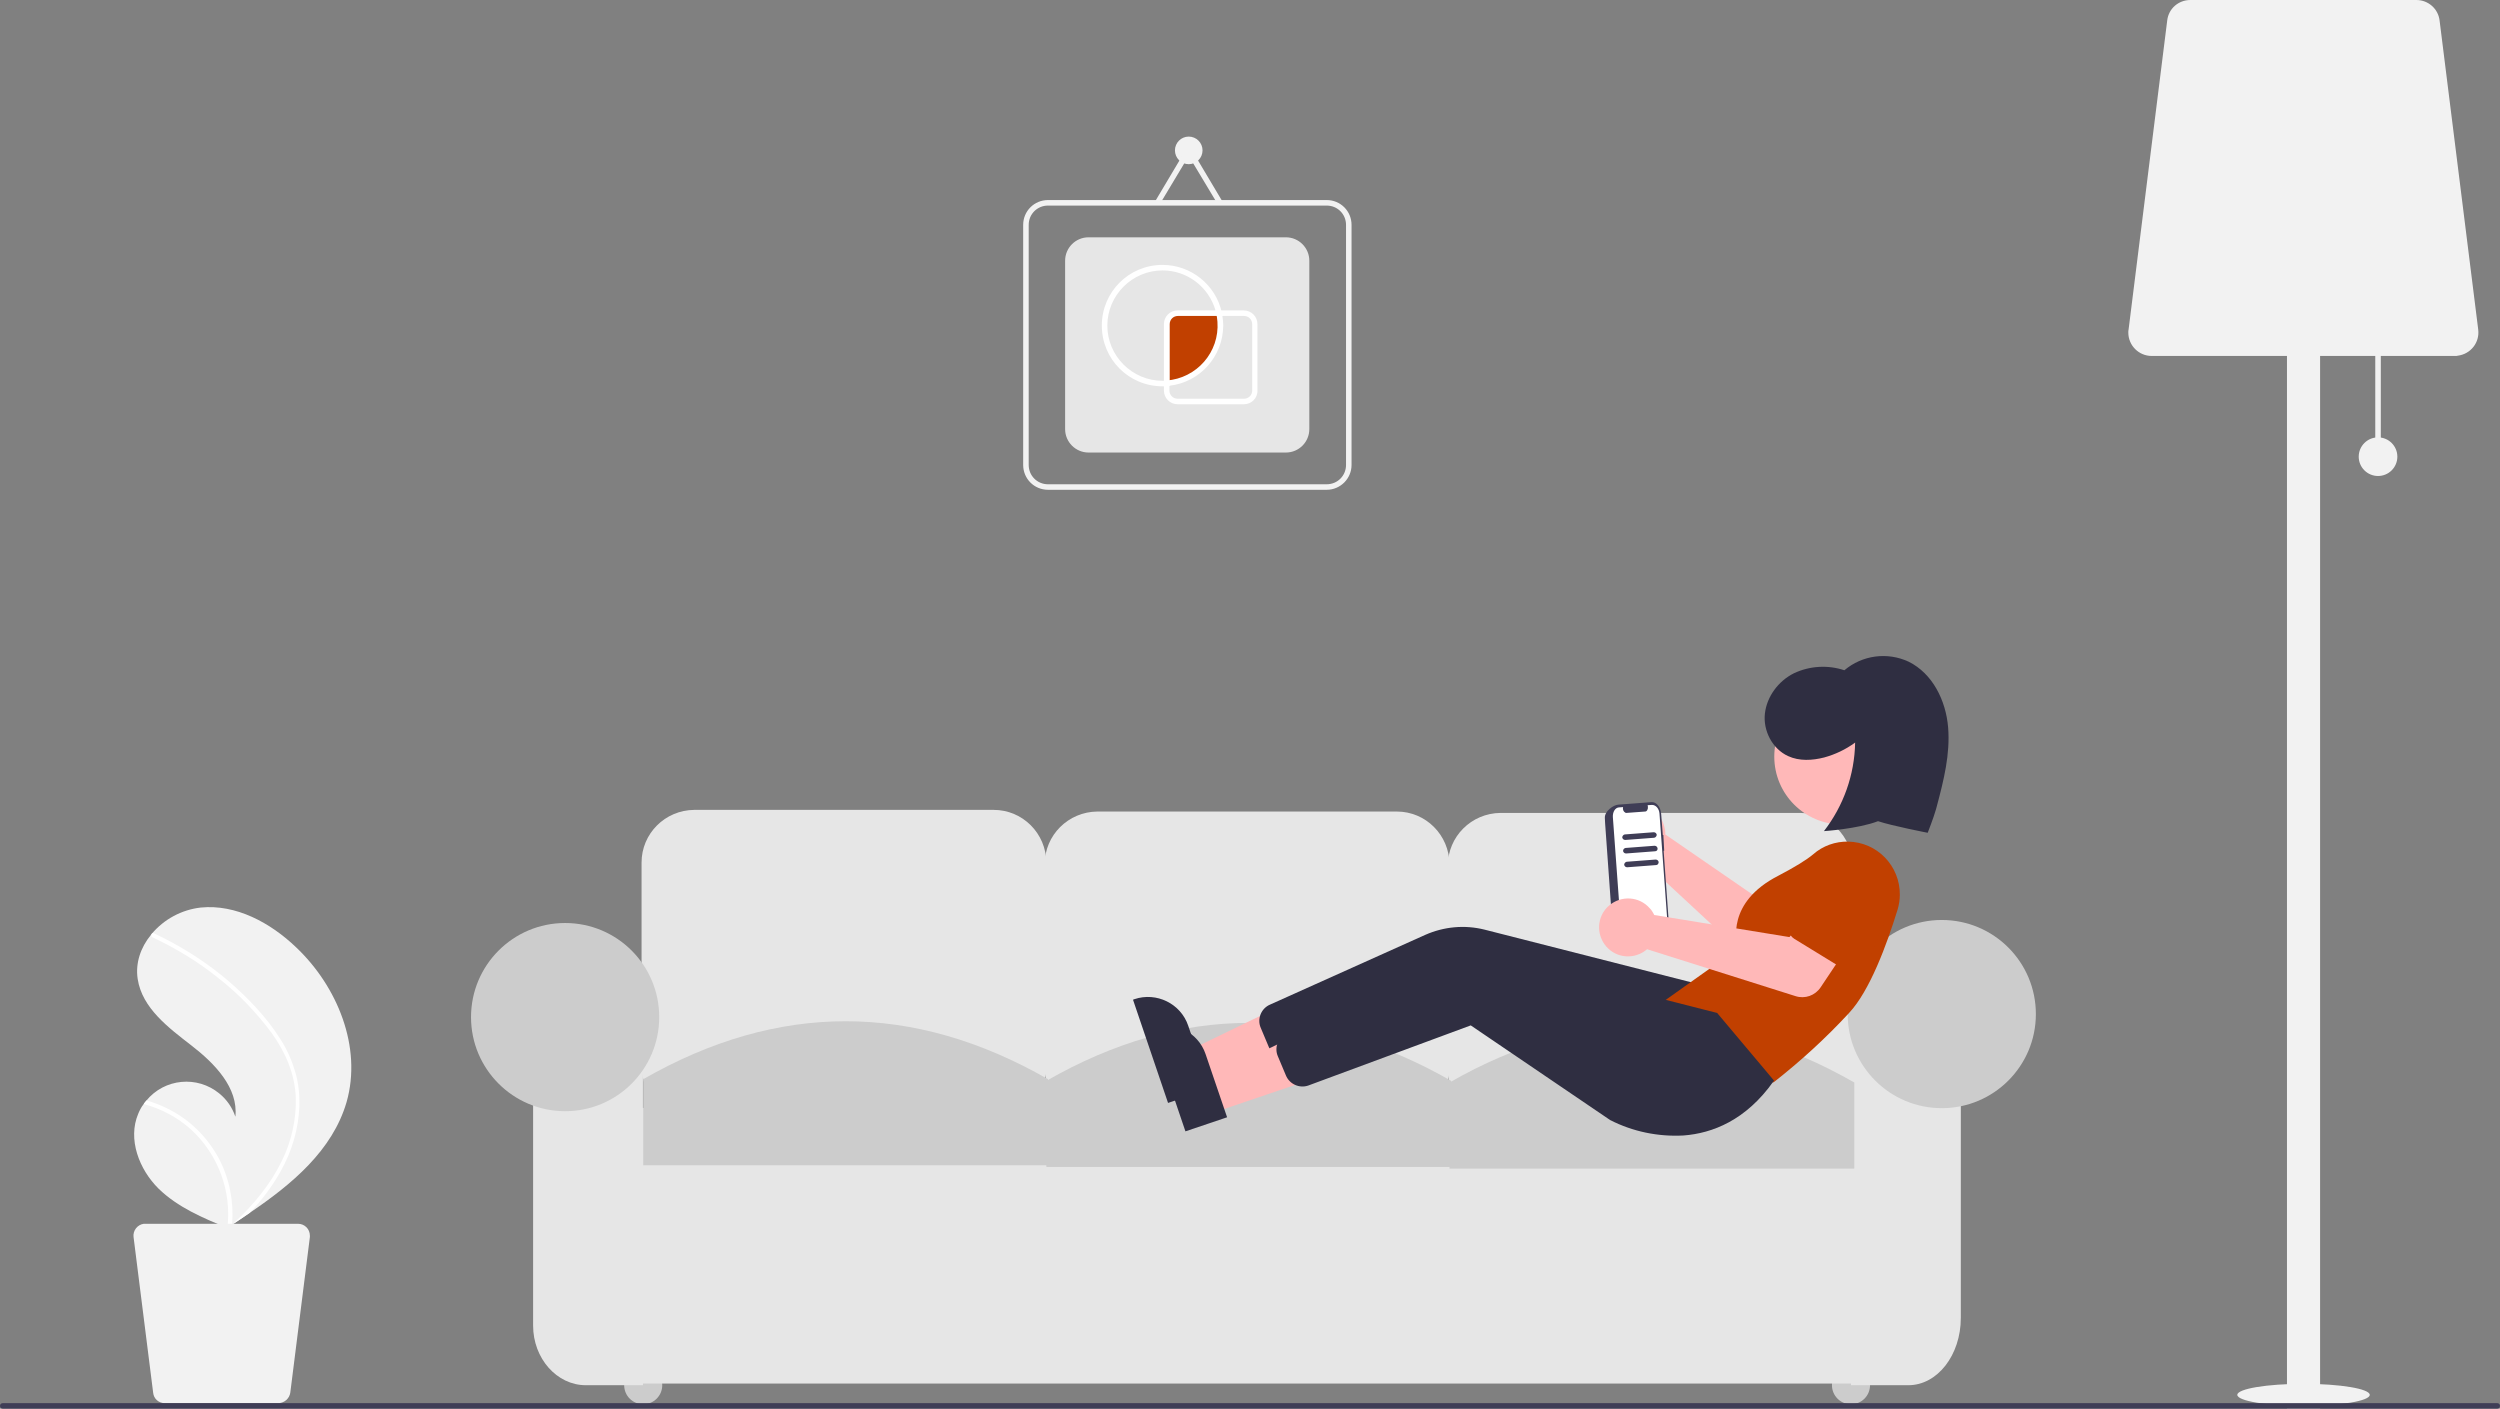 <?xml version="1.0" encoding="utf-8"?>
<!-- Generator: Adobe Illustrator 24.3.0, SVG Export Plug-In . SVG Version: 6.00 Build 0)  -->
<svg version="1.1" id="a51bdc40-e545-4be9-b931-e3a37b4efbd3"
	 xmlns="http://www.w3.org/2000/svg" xmlns:xlink="http://www.w3.org/1999/xlink" x="0px" y="0px" viewBox="0 0 906 510.5"
	 style="enable-background:new 0 0 906 510.5;" xml:space="preserve">
<rect x="0" y="0" width="906" height="510.5" fill="#808080" stroke="none"/>
<style type="text/css">
	.st0{fill:#F2F2F2;}
	.st1{fill:#FFFFFF;}
	.st2{fill:#CCCCCC;}
	.st3{fill:#E6E6E6;}
	.st4{fill:#FFB8B8;}
	.st5{fill:#C14000;}
	.st6{fill:#3F3D56;}
	.st7{fill:#2F2E41;}
</style>
<ellipse class="st0" cx="834.8" cy="505.5" rx="24" ry="4"/>
<rect x="860.8" y="123.5" class="st0" width="2" height="42"/>
<rect x="828.8" y="96.5" class="st0" width="12" height="414"/>
<path class="st0" d="M889.7,129H779.8c-4.7,0-8.5-3.8-8.5-8.5c0-0.4,0-0.7,0.1-1.1l14-112c0.5-4.3,4.1-7.4,8.4-7.4h81.9
	c4.3,0,7.9,3.2,8.4,7.4l14,112c0.6,4.7-2.7,8.9-7.4,9.5C890.4,129,890.1,129,889.7,129z"/>
<circle class="st0" cx="861.8" cy="165.5" r="7"/>
<path class="st0" d="M125.6,399.4c-5.1,17.5-19.8,29.8-35.2,40.2c-2.1,1.5-4.3,2.9-6.4,4.3c0,0,0,0,0,0c-0.1,0.1-0.2,0.1-0.3,0.2
	c-0.4,0.3-0.9,0.6-1.3,0.9l0.2,0.1c0,0,0.2,0.1,0,0c-0.1,0-0.2-0.1-0.2-0.1c-8.9-3.6-18-7.5-24.9-14.2c-7.1-7-11.3-18-7.4-27.2
	c0.5-1.2,1.1-2.4,1.9-3.4c0.3-0.4,0.6-0.9,1-1.3c6.6-8.1,18.5-9.2,26.5-2.6c2.7,2.2,4.7,5.1,5.8,8.4c1.1-10.5-7.5-19.3-15.9-25.8
	c-8.4-6.5-17.9-13.6-19.5-24.1c-0.9-5.8,1.1-11.5,4.8-16c0.1-0.1,0.2-0.3,0.3-0.4c4.5-5.3,10.8-8.7,17.7-9.5
	c12.8-1.3,25.3,5.5,34.6,14.4C122.2,357.4,131.3,379.4,125.6,399.4z"/>
<path class="st1" d="M101.5,376.4c2.5,3.8,4.3,8,5.6,12.4c1.1,3.9,1.5,8,1.4,12c-0.3,8.3-2.7,16.4-6.8,23.7
	c-3.1,5.5-6.9,10.6-11.3,15.1c-2.1,1.5-4.3,2.9-6.4,4.3c0,0,0,0,0,0c-0.1,0.1-0.2,0.1-0.3,0.2c-0.4,0.3-0.9,0.6-1.3,0.9
	c0,0,0.5,0.2,0.2,0.1c-0.1,0-0.2-0.1-0.2-0.1c1.6-13.3-3.3-26.6-13.2-35.7c-4.9-4.4-10.8-7.5-17.1-9.2c0.3-0.4,0.6-0.9,1-1.3
	c2.5,0.7,4.8,1.6,7.1,2.7c8.2,3.9,14.9,10.4,19.2,18.5c3.8,7.3,5.4,15.6,4.7,23.8c0.4-0.3,0.7-0.7,1.1-1c6.8-6.3,12.8-13.6,16.9-22
	c3.5-7.1,5.3-15,5.1-22.9c-0.3-8.7-3.8-16.7-8.8-23.6c-5.5-7.4-11.9-14.1-19.2-19.8c-7.3-5.9-15.4-10.8-23.9-14.8
	c-0.4-0.2-0.6-0.7-0.4-1.1c0.1-0.2,0.2-0.3,0.3-0.4c0.2-0.1,0.4-0.1,0.5,0c1.1,0.5,2.1,1,3.1,1.5c8.6,4.3,16.7,9.6,24.1,15.9
	C89.8,361.6,96.5,368.5,101.5,376.4z"/>
<path class="st0" d="M52.6,443.5H108c2.4,0,4.3,1.9,4.3,4.3c0,0.2,0,0.4,0,0.5l-7.1,56.4c-0.3,2.1-2.1,3.7-4.2,3.8H59.7
	c-2.2,0-4-1.6-4.2-3.8l-7.1-56.4c-0.3-2.3,1.4-4.5,3.7-4.8C52.3,443.5,52.4,443.5,52.6,443.5z"/>
<circle class="st2" cx="233.1" cy="502" r="6.9"/>
<circle class="st2" cx="670.8" cy="502" r="6.9"/>
<path class="st3" d="M360.2,405.6H251.6c-10.5,0-19-8.5-19.1-19.1v-73.9c0-10.5,8.5-19,19.1-19.1h108.5c10.5,0,19,8.5,19.1,19.1
	v73.9C379.2,397,370.7,405.6,360.2,405.6z"/>
<path class="st3" d="M506.2,406.2H397.7c-10.5,0-19-8.5-19.1-19.1v-73.9c0-10.5,8.5-19,19.1-19.1h108.5c10.5,0,19,8.5,19.1,19.1
	v73.9C525.3,397.6,516.8,406.1,506.2,406.2z"/>
<path class="st3" d="M652.3,406.7H543.8c-10.5,0-19-8.5-19.1-19.1v-73.9c0-10.5,8.5-19,19.1-19.1h108.5c10.5,0,19,8.5,19.1,19.1
	v73.9C671.4,398.2,662.8,406.7,652.3,406.7z"/>
<rect x="215.8" y="401.5" class="st3" width="478.1" height="99.9"/>
<path class="st3" d="M233.1,502h-20.8c-10.5,0-19.1-9.7-19.1-21.6V376.1h39.8V502z"/>
<path class="st3" d="M691.6,502h-20.8V360h39.8v117.6C710.6,491.1,702.1,502,691.6,502z"/>
<path class="st2" d="M379.8,422.3H233.1v-31.2c48.9-28,97.8-28,146.7,0V422.3z"/>
<path class="st2" d="M525.9,422.9H379.2v-31.2c48.9-28,97.8-28,146.7,0V422.9z"/>
<path class="st2" d="M672,423.5H525.3v-31.2c48.9-28,97.8-28,146.7,0V423.5z"/>
<circle class="st2" cx="204.8" cy="368.6" r="34.1"/>
<circle class="st2" cx="703.7" cy="367.5" r="34.1"/>
<path class="st4" d="M603.4,300.7c0.1,0.5,0.1,1.1,0.1,1.7l40.8,28.1l10.9-5.2l9.9,15.4l-18.4,11c-3.1,1.8-6.9,1.4-9.5-1l-41.4-38.4
	c-5.6,1.6-11.4-1.7-12.9-7.3c-1.6-5.6,1.7-11.4,7.3-12.9c5.6-1.6,11.4,1.7,12.9,7.3C603.2,299.9,603.3,300.3,603.4,300.7
	L603.4,300.7z"/>
<path class="st5" d="M645.1,328.1c0.4-1.3,1.3-2.3,2.4-2.8l20.5-9.4c5.8-3.8,13.5-2.1,17.3,3.7c3.8,5.8,2.1,13.5-3.6,17.3l-17,15
	c-1.9,1.6-4.7,1.5-6.4-0.4c-0.1-0.2-0.3-0.3-0.4-0.5l-12.4-19C644.9,330.7,644.7,329.4,645.1,328.1z"/>
<path class="st6" d="M602.8,302.6l-0.2,0l-0.6-7.7c-0.2-2.5-1.8-4.4-3.6-4.2l0,0l-11.9,0.9c-1.8,0.1-5.1,2.4-4.9,4.9l0.1,2l2.9,40.5
	c0.2,2.5,3.8,4.2,5.6,4.1l0,0l11.9-0.9c1.8-0.1,3.1-2.2,2.9-4.7l0,0l-2.1-29.2l0.2,0L602.8,302.6z"/>
<path class="st1" d="M601.4,294.9l3.1,42.4c0.1,1.8-0.8,3.4-2.2,3.5l-12,0.9c-1.3,0.1-2.5-1.3-2.7-3.2l-3.1-42.4
	c-0.1-1.8,0.8-3.4,2.2-3.5l1.5-0.1c-0.2,0.8,0.1,1.6,0.8,2c0.1,0.1,0.3,0.1,0.4,0.1l6.8-0.5c0.6,0,1.1-0.8,1-1.7
	c0-0.2-0.1-0.4-0.1-0.6l1.6-0.1C600.1,291.7,601.3,293.1,601.4,294.9z"/>
<polygon class="st4" points="433.6,392.9 429.6,381.3 472.5,360.5 478.3,377.7 "/>
<path class="st7" d="M423.3,399.7l-12.7-37.4l0.5-0.2c8-2.7,16.8,1.6,19.5,9.6c0,0,0,0,0,0l0,0l7.8,22.9L423.3,399.7z"/>
<path class="st7" d="M603.8,401.2c-9.2,0.5-18.4-1.4-26.6-5.6l-50.4-34.3l-58.9,21.8c-3.2,1.1-6.8-0.5-8.1-3.7l-2.9-6.9
	c-1.4-3.2,0.1-7,3.3-8.4l56.3-25.3c6.8-3,14.3-3.7,21.5-1.9l78.1,19.9l20.6,24.5l-0.2,0.3C626.4,395.7,614.4,400.4,603.8,401.2z"/>
<circle class="st4" cx="667.6" cy="274.2" r="24.6"/>
<path class="st5" d="M642.4,392.3l-39.5-29.4l27-19.2c-0.8-2.5-4.2-16.7,14.5-26.3c5.9-3.1,10.2-5.7,12.7-7.8
	c3.5-3.1,8.1-4.7,12.7-4.6c10.5,0.2,18.8,8.8,18.7,19.3c0,1.8-0.3,3.6-0.8,5.3c-3.9,12.7-10.1,29.5-17.6,37.5
	c-8.4,9.1-17.6,17.5-27.3,25.1L642.4,392.3z"/>
<polygon class="st4" points="439.8,403.2 435.9,391.6 478.8,370.8 484.6,388 "/>
<path class="st7" d="M429.6,410l-12.7-37.4l0.5-0.2c8-2.7,16.8,1.6,19.5,9.6c0,0,0,0,0,0l0,0l7.8,22.9L429.6,410z"/>
<path class="st7" d="M610.1,411.5c-9.2,0.5-18.4-1.4-26.6-5.6L533,371.6l-58.9,21.8c-3.2,1.1-6.8-0.5-8.1-3.7l-2.9-6.9
	c-1.4-3.2,0.1-7,3.3-8.4l56.3-25.3c6.8-3,14.3-3.7,21.5-1.9l78.1,19.9l20.6,24.5l-0.2,0.3C632.7,406,620.6,410.7,610.1,411.5z"/>
<path class="st4" d="M598.7,330.2c0.3,0.5,0.6,0.9,0.8,1.4l49,8l7.6-9.3l15.6,9.7l-11.9,17.8c-2,3-5.7,4.3-9.1,3.2l-53.8-17
	c-4.4,3.8-11,3.4-14.8-1c-3.8-4.4-3.4-11,1-14.8c4.4-3.8,11-3.4,14.8,1C598.2,329.5,598.5,329.8,598.7,330.2L598.7,330.2z"/>
<path class="st5" d="M648.2,337.1c-0.2-1.3,0.2-2.6,1-3.6l14.5-17.3c3.6-5.9,11.3-7.7,17.2-4.1c5.9,3.6,7.7,11.3,4.1,17.1l-8.9,20.8
	c-1,2.3-3.6,3.3-5.9,2.4c-0.2-0.1-0.4-0.2-0.6-0.3l-19.4-11.9C649.1,339.5,648.4,338.4,648.2,337.1z"/>
<path class="st7" d="M661,301.2c7.1-9.2,11.1-20.4,11.3-32.1c-3.4,2.5-7.2,4.3-11.2,5.4c-4.3,1.1-9,1.4-13.1-0.5
	c-5.7-2.6-9.1-9.2-8.4-15.4s4.9-11.8,10.5-14.6c5.7-2.7,12.3-3.1,18.3-1.1c6.5-5.5,15.6-6.7,23.3-3.1c8.7,4.3,13.5,14.1,14.3,23.8
	s-1.6,19.2-4.1,28.6l-0.3,1.1c-0.8,2.9-3,8.5-3,8.5s-12.9-2.5-18-4.2C673.3,300.4,661,301.2,661,301.2z"/>
<path class="st6" d="M599.5,303.6l-10.5,0.8c-0.6,0-1-0.4-1.1-0.9c0-0.5,0.4-1,0.9-1.1l10.5-0.8c0.6,0,1,0.4,1.1,0.9
	C600.4,303,600,303.5,599.5,303.6C599.5,303.6,599.5,303.6,599.5,303.6z"/>
<path class="st6" d="M599.8,308.5l-10.5,0.8c-0.6,0-1-0.4-1.1-0.9c0-0.6,0.4-1,0.9-1.1c0,0,0,0,0,0l10.5-0.8c0.6,0,1,0.4,1.1,0.9
	C600.8,308,600.4,308.5,599.8,308.5z"/>
<path class="st6" d="M600.2,313.5l-10.5,0.8c-0.6,0-1-0.4-1.1-0.9c0-0.5,0.4-1,0.9-1.1l10.5-0.8c0.6,0,1,0.4,1.1,0.9
	C601.1,313,600.7,313.5,600.2,313.5z"/>
<path class="st6" d="M905,510.5H1c-0.6,0-1-0.4-1-1s0.4-1,1-1h904c0.6,0,1,0.4,1,1S905.6,510.5,905,510.5z"/>
<path class="st0" d="M480.8,177.5h-101c-5,0-9-4-9-9v-87c0-5,4-9,9-9h101c5,0,9,4,9,9v87C489.8,173.5,485.7,177.5,480.8,177.5z
	 M379.8,74.5c-3.9,0-7,3.1-7,7v87c0,3.9,3.1,7,7,7h101c3.9,0,7-3.1,7-7v-87c0-3.9-3.1-7-7-7H379.8z"/>
<path class="st3" d="M466,164h-71.5c-4.7,0-8.5-3.8-8.5-8.5v-61c0-4.7,3.8-8.5,8.5-8.5H466c4.7,0,8.5,3.8,8.5,8.5v61
	C474.5,160.2,470.7,164,466,164z"/>
<circle class="st0" cx="430.8" cy="54.5" r="5"/>
<polygon class="st0" points="441.3,74 430.8,56.5 420.3,74 418.6,73 430.8,52.5 443,73 "/>
<path class="st5" d="M442.3,118c0-1.5-0.2-3-0.5-4.5h-15c-2.2,0-4,1.8-4,4v21.4C433.8,138.1,442.3,129,442.3,118z"/>
<path class="st1" d="M421.3,140c-12.2,0-22-9.8-22-22s9.8-22,22-22c10.3,0,19.3,7.2,21.5,17.3l0.3,1.2h-16.2c-1.7,0-3,1.3-3,3v22.4
	l-1.1,0.1C422.2,140,421.8,140,421.3,140z M421.3,98c-11,0-20,9-20,20s9,20,20,20c0.2,0,0.3,0,0.5,0v-20.5c0-2.8,2.2-5,5-5h13.7
	C438,103.9,430.2,98,421.3,98z"/>
<path class="st1" d="M450.8,146.5h-24c-2.8,0-5-2.2-5-5V138l0.9-0.1c11-0.8,19.3-10.3,18.5-21.3c-0.1-1-0.2-2-0.4-2.9l-0.3-1.2h10.2
	c2.8,0,5,2.2,5,5v24C455.8,144.3,453.5,146.5,450.8,146.5z M423.8,139.8v1.7c0,1.7,1.3,3,3,3h24c1.7,0,3-1.3,3-3v-24
	c0-1.7-1.3-3-3-3H443c0.2,1.2,0.3,2.3,0.3,3.5C443.2,129.2,434.9,138.5,423.8,139.8z"/>
</svg>
